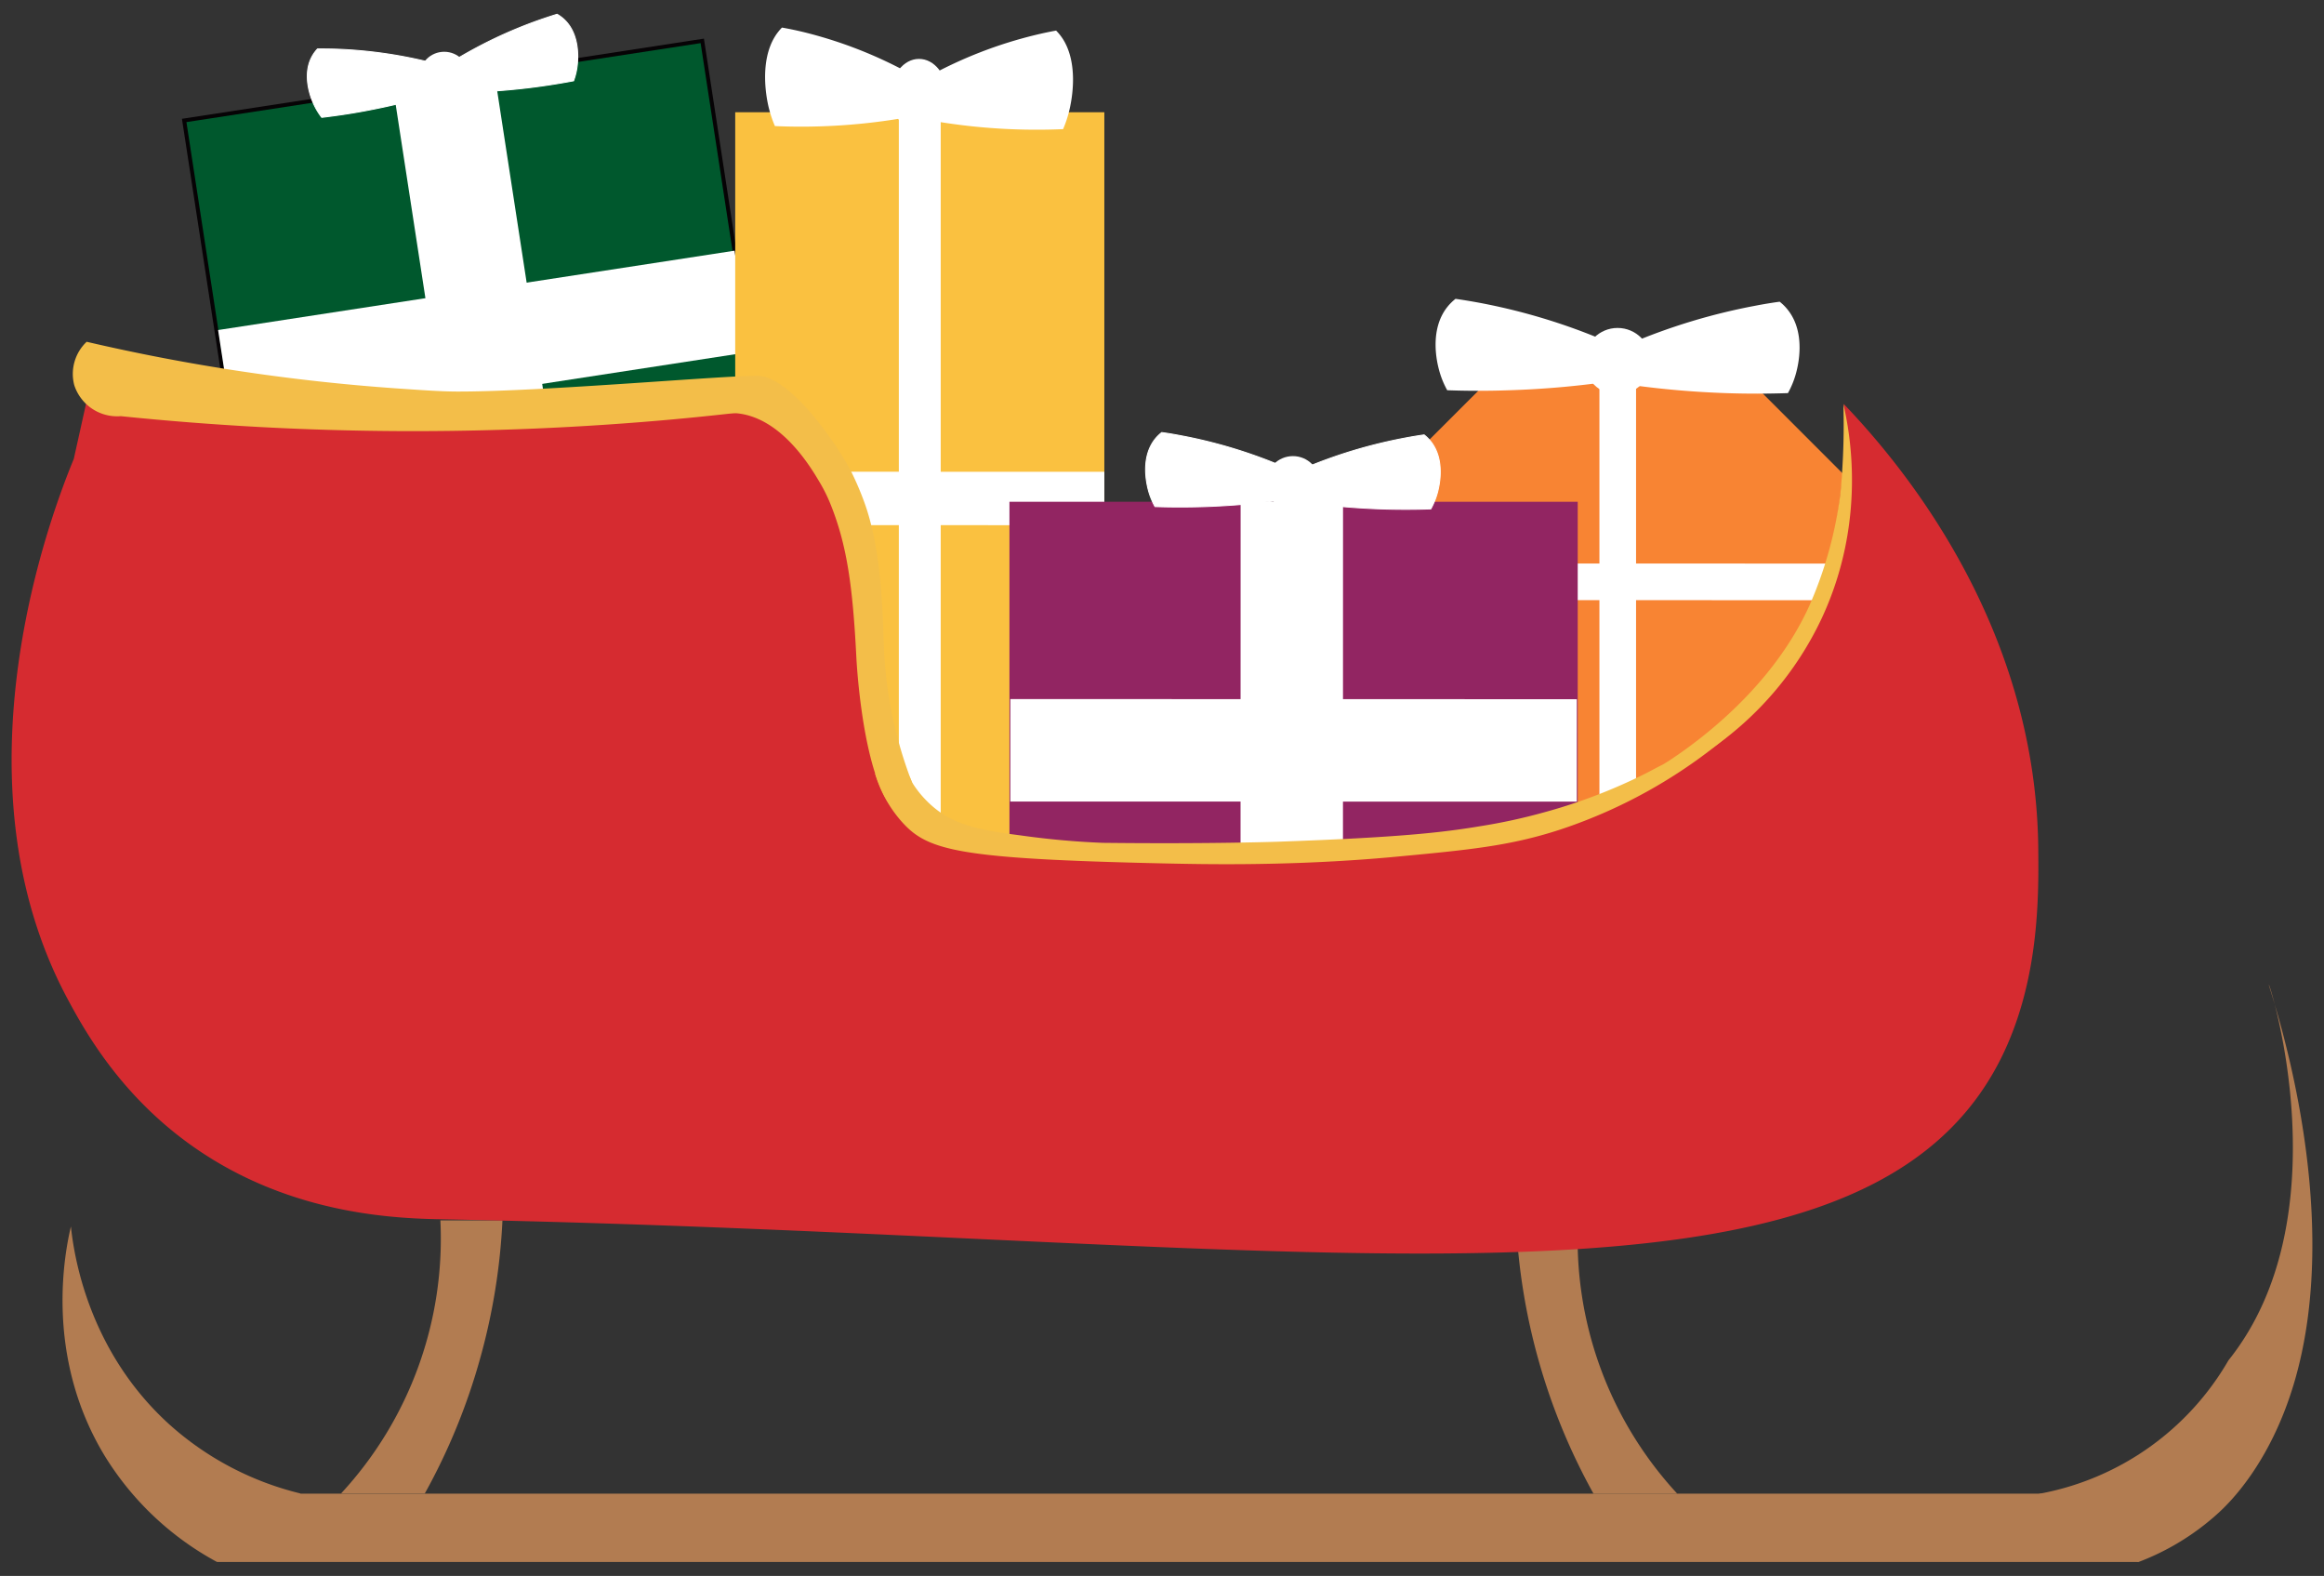 <svg id="Layer_1" data-name="Layer 1" xmlns="http://www.w3.org/2000/svg" xmlns:xlink="http://www.w3.org/1999/xlink" viewBox="0 0 590 400"><rect x="0" y="0" width="590" height="400" fill="#333333" stroke="none"/><defs><style>.cls-1{fill:#00582d;stroke:#060305;}.cls-1,.cls-2,.cls-3,.cls-9{stroke-miterlimit:10;}.cls-2,.cls-3,.cls-5,.cls-9{stroke:#fff;}.cls-2,.cls-3,.cls-9{stroke-width:26px;}.cls-2{fill:url(#radial-gradient);}.cls-3{fill:url(#radial-gradient-2);}.cls-4,.cls-5{fill:#fff;}.cls-5{stroke-linecap:round;stroke-linejoin:round;stroke-width:0.25px;}.cls-6{fill:#fac140;}.cls-7{fill:#f88433;}.cls-8{fill:#922562;}.cls-9{fill:none;}.cls-10{fill:#b27c51;}.cls-11{fill:#d62b30;}.cls-12{fill:#f3be49;}</style><radialGradient id="radial-gradient" cx="13.33" cy="99.06" r="46.9" gradientTransform="translate(94.52 -9.89) rotate(-8.73)" gradientUnits="userSpaceOnUse"><stop offset="0" stop-color="#fbeed6"/><stop offset="0" stop-color="#c3dfbf"/><stop offset="0" stop-color="#38b884"/><stop offset="0" stop-color="#00a96d"/><stop offset="0.15" stop-color="#009660"/><stop offset="0.44" stop-color="#00663f"/><stop offset="0.45" stop-color="#00643e"/><stop offset="0.64" stop-color="#005e41"/><stop offset="1" stop-color="#005b43"/></radialGradient><radialGradient id="radial-gradient-2" cx="13.01" cy="99.17" r="46.9" gradientTransform="matrix(0.99, -0.15, 0.15, 0.99, 94.97, -9.49)" xlink:href="#radial-gradient"/></defs><rect class="cls-1" x="56.06" y="19.7" width="133.07" height="132.64" transform="translate(-11.64 19.61) rotate(-8.73)"/><line class="cls-2" x1="132.81" y1="151.55" x2="112.67" y2="20.45"/><line class="cls-3" x1="188.45" y1="76.48" x2="57.34" y2="96.62"/><circle class="cls-4" cx="112.77" cy="19.44" r="6.3"/><path class="cls-5" d="M80.61,12.42a9.38,9.38,0,0,0-1.32,1.8c-2.78,4.91-.21,10.88.24,11.92a16.84,16.84,0,0,0,2.15,3.65c3.71-.44,7.61-1,11.68-1.79A174.91,174.91,0,0,0,111,23.69L109.85,16A115.94,115.94,0,0,0,85.4,12.48C83.77,12.43,82.18,12.41,80.61,12.42Z"/><path class="cls-5" d="M141.43,3.62a9.44,9.44,0,0,1,1.79,1.32c4.13,3.85,3.47,10.32,3.35,11.44a16.59,16.59,0,0,1-.95,4.13c-3.67.69-7.57,1.31-11.68,1.8a172.79,172.79,0,0,1-18.15,1.19l-1.19-7.72A115.35,115.35,0,0,1,136.87,5.12Q139.18,4.31,141.43,3.62Z"/><rect class="cls-6" x="186.65" y="28.49" width="93.71" height="196.08"/><rect class="cls-4" x="228.19" y="28.49" width="10.63" height="196.08"/><rect class="cls-4" x="226.72" y="79.67" width="13.56" height="93.71" transform="translate(360.07 -106.96) rotate(90.01)"/><ellipse class="cls-4" cx="233.31" cy="24.06" rx="7.14" ry="9.11"/><path class="cls-4" d="M198.52,7a13.09,13.09,0,0,0-1.79,2.28c-3.95,6.42-2.1,15.5-1.78,17.09A29.19,29.19,0,0,0,196.73,32c4.23.19,8.69.21,13.38,0a153.92,153.92,0,0,0,20.52-2.27V18.47A111,111,0,0,0,203.87,8.11C202.06,7.68,200.27,7.3,198.52,7Z"/><path class="cls-4" d="M268.11,7.76A12.71,12.71,0,0,1,269.9,10c4,6.41,2.1,15.5,1.78,17.08a29.2,29.2,0,0,1-1.79,5.7c-4.22.18-8.69.2-13.38,0A153.85,153.85,0,0,1,236,30.53V19.24A110.73,110.73,0,0,1,262.76,8.9C264.57,8.46,266.36,8.08,268.11,7.76Z"/><polygon class="cls-7" points="435.83 207.87 386.27 207.86 351.23 172.8 351.24 123.24 386.29 88.2 435.85 88.21 470.89 123.26 470.88 172.83 435.83 207.87"/><rect class="cls-4" x="406.05" y="87.93" width="9.3" height="120.21"/><rect class="cls-4" x="406.41" y="87.57" width="9.3" height="120.21" transform="translate(558.81 -263.35) rotate(90.01)"/><circle class="cls-4" cx="410.66" cy="91.68" r="8.44"/><path class="cls-4" d="M369.52,75.85a12.63,12.63,0,0,0-2.11,2.1c-4.68,5.94-2.49,14.36-2.11,15.83a22.43,22.43,0,0,0,2.11,5.27c5,.18,10.28.2,15.82,0A231,231,0,0,0,407.49,97V86.49a155,155,0,0,0-31.65-9.59C373.71,76.5,371.59,76.15,369.52,75.85Z"/><path class="cls-4" d="M451.81,76.58a12.06,12.06,0,0,1,2.1,2.11c4.68,5.94,2.49,14.36,2.11,15.82a22.43,22.43,0,0,1-2.11,5.27c-5,.17-10.28.19-15.82,0a233.65,233.65,0,0,1-24.27-2.11V87.21a154,154,0,0,1,31.65-9.58Q448.69,77,451.81,76.58Z"/><rect class="cls-8" x="256.27" y="127.36" width="144.27" height="143.81"/><line class="cls-9" x1="327.93" y1="271.17" x2="327.96" y2="127.36"/><line class="cls-9" x1="400.31" y1="190.47" x2="256.5" y2="190.44"/><circle class="cls-4" cx="328.24" cy="122.6" r="6.83"/><path class="cls-5" d="M294.93,109.79a10.2,10.2,0,0,0-1.71,1.7c-3.79,4.81-2,11.63-1.71,12.82a18.62,18.62,0,0,0,1.71,4.27c4,.14,8.32.15,12.81,0a189.34,189.34,0,0,0,19.64-1.7v-8.47a124.79,124.79,0,0,0-25.62-7.77C298.32,110.31,296.61,110,294.93,109.79Z"/><path class="cls-5" d="M361.55,110.38a10.33,10.33,0,0,1,1.71,1.71c3.78,4.81,2,11.62,1.7,12.81a18.62,18.62,0,0,1-1.71,4.27c-4,.14-8.32.15-12.81,0a189.08,189.08,0,0,1-19.64-1.72V119a125,125,0,0,1,25.62-7.76C358.16,110.9,359.87,110.62,361.55,110.38Z"/><path class="cls-10" d="M127.56,309.75H111.8a95.21,95.21,0,0,1-25.23,69.34h21.27A157.46,157.46,0,0,0,122,344.42,157.8,157.8,0,0,0,127.56,309.75Z"/><path class="cls-10" d="M384.87,309.79h15.76a95.16,95.16,0,0,0,25.2,69.36H404.56a157.65,157.65,0,0,1-19.69-69.35Z"/><path class="cls-11" d="M113.06,309.5c-11.18-.21-38.52-.67-63.72-18.25-18.65-13-27.81-29.58-32.08-37.51C-13.3,197,13.85,128.34,18.73,116.49Q21.12,105.77,23.49,95a394.37,394.37,0,0,0,84,10.45c58.64.92,80.25-11.69,97.91,3.64,26.29,22.82-.26,69.52,27.8,95.22,3.51,3.21,14,11.69,66.6,10.27,72.68-2,119.66-3.27,147.68-38.33,6.89-8.63,22.25-31.32,20.59-73.72,13.08,13.66,48.9,54.75,49.39,113,.11,12.24.29,34.22-9.92,54C470.45,341.22,332.29,313.7,113.06,309.5Z"/><rect class="cls-10" x="55.04" y="379.12" width="487.79" height="17.34"/><path class="cls-10" d="M76.32,379.08Q65.69,387.75,55,396.41a75.62,75.62,0,0,1-28.36-26.79C11,343.93,16.6,317.31,18,311.3c.72,6.8,4.18,31.54,25.21,50.44A76.9,76.9,0,0,0,76.32,379.08Z"/><path class="cls-10" d="M517.62,379.16l25.21,17.34a63.36,63.36,0,0,0,20.49-12.6c2.62-2.42,12.84-12.28,18.92-32.31C596.05,306.07,575.69,250,576,249.94s18.84,59-10.26,95.35h0a70.14,70.14,0,0,1-48.07,33.87Z"/><path class="cls-12" d="M193,104.08q-10.86,1.33-22.06,2.36a728.51,728.51,0,0,1-140.27-.81,11.45,11.45,0,0,1-11.82-7.88,11.24,11.24,0,0,1,3.15-11,500.67,500.67,0,0,0,78.8,11.84c7.55.52,11.33.77,15,.79,22,.09,70.91-4.36,76.44-3.93a12.17,12.17,0,0,1,3.16.79c.94.4,2.87,1.21,3.15,2.37C199.05,100.74,193.74,104,193,104.08Z"/><path class="cls-12" d="M440.43,185.29a129.49,129.49,0,0,1-44.14,25.21c-13,4.27-23.48,5.24-43.34,7.09-2.65.24-4.61.39-6.23.51-21.76,1.61-40,1.3-51.3,1.05C244,218,235.75,216,229.23,208.9a32.25,32.25,0,0,1-6.3-10.25c-.39-1-.65-1.86-.79-2.36a7.86,7.86,0,0,0,4.87.55c1.27-.3,2.11-1,3-.55s1.09,1.3,1.58,2.36a26.66,26.66,0,0,0,5.51,6.31c5.13,4.25,10.91,5.67,22.06,7.09A206.83,206.83,0,0,0,280,213.93c27.62.31,44.54-.29,44.54-.29,30.43-1.07,41.43-2.3,51.22-3.93a144.55,144.55,0,0,0,16.26-3.53A138.16,138.16,0,0,0,418.42,196c.81-.42,2.62-1.44,5.46-2.79Z"/><path class="cls-12" d="M233.17,202.59c-.47.69-2.41,3.38-4.73,3.15-1.9-.18-3.1-2.24-3.61-3.14-6.19-10.92-7.41-35.47-7.41-35.47-.91-18.27-2.4-28.91-6.68-39.42a39.92,39.92,0,0,0-2.77-5.5c-2.23-3.76-9.82-16.51-21.27-17.34a16.71,16.71,0,0,0-2.37,0,10.46,10.46,0,0,0,4-5.53,5.25,5.25,0,0,1,1.49-3.14,4.37,4.37,0,0,1,2.36-.79c6.36-.27,15,11,15,11a89.89,89.89,0,0,1,8.6,12.66,74.81,74.81,0,0,1,4,9.41c4.44,13.09,4.29,29.68,4.72,37.82A107.16,107.16,0,0,0,233.17,202.59Z"/><path class="cls-12" d="M422.3,194l11-3.15a83.69,83.69,0,0,0,29.17-33.88c11.46-24.56,7.19-47.19,5.52-54.37.07,2.6.12,6.1,0,10.24-.16,5.76-.57,10.55-.79,12.61a101.74,101.74,0,0,1-7.89,28.37C448.93,176.64,427.5,190.69,422.3,194Z"/></svg>